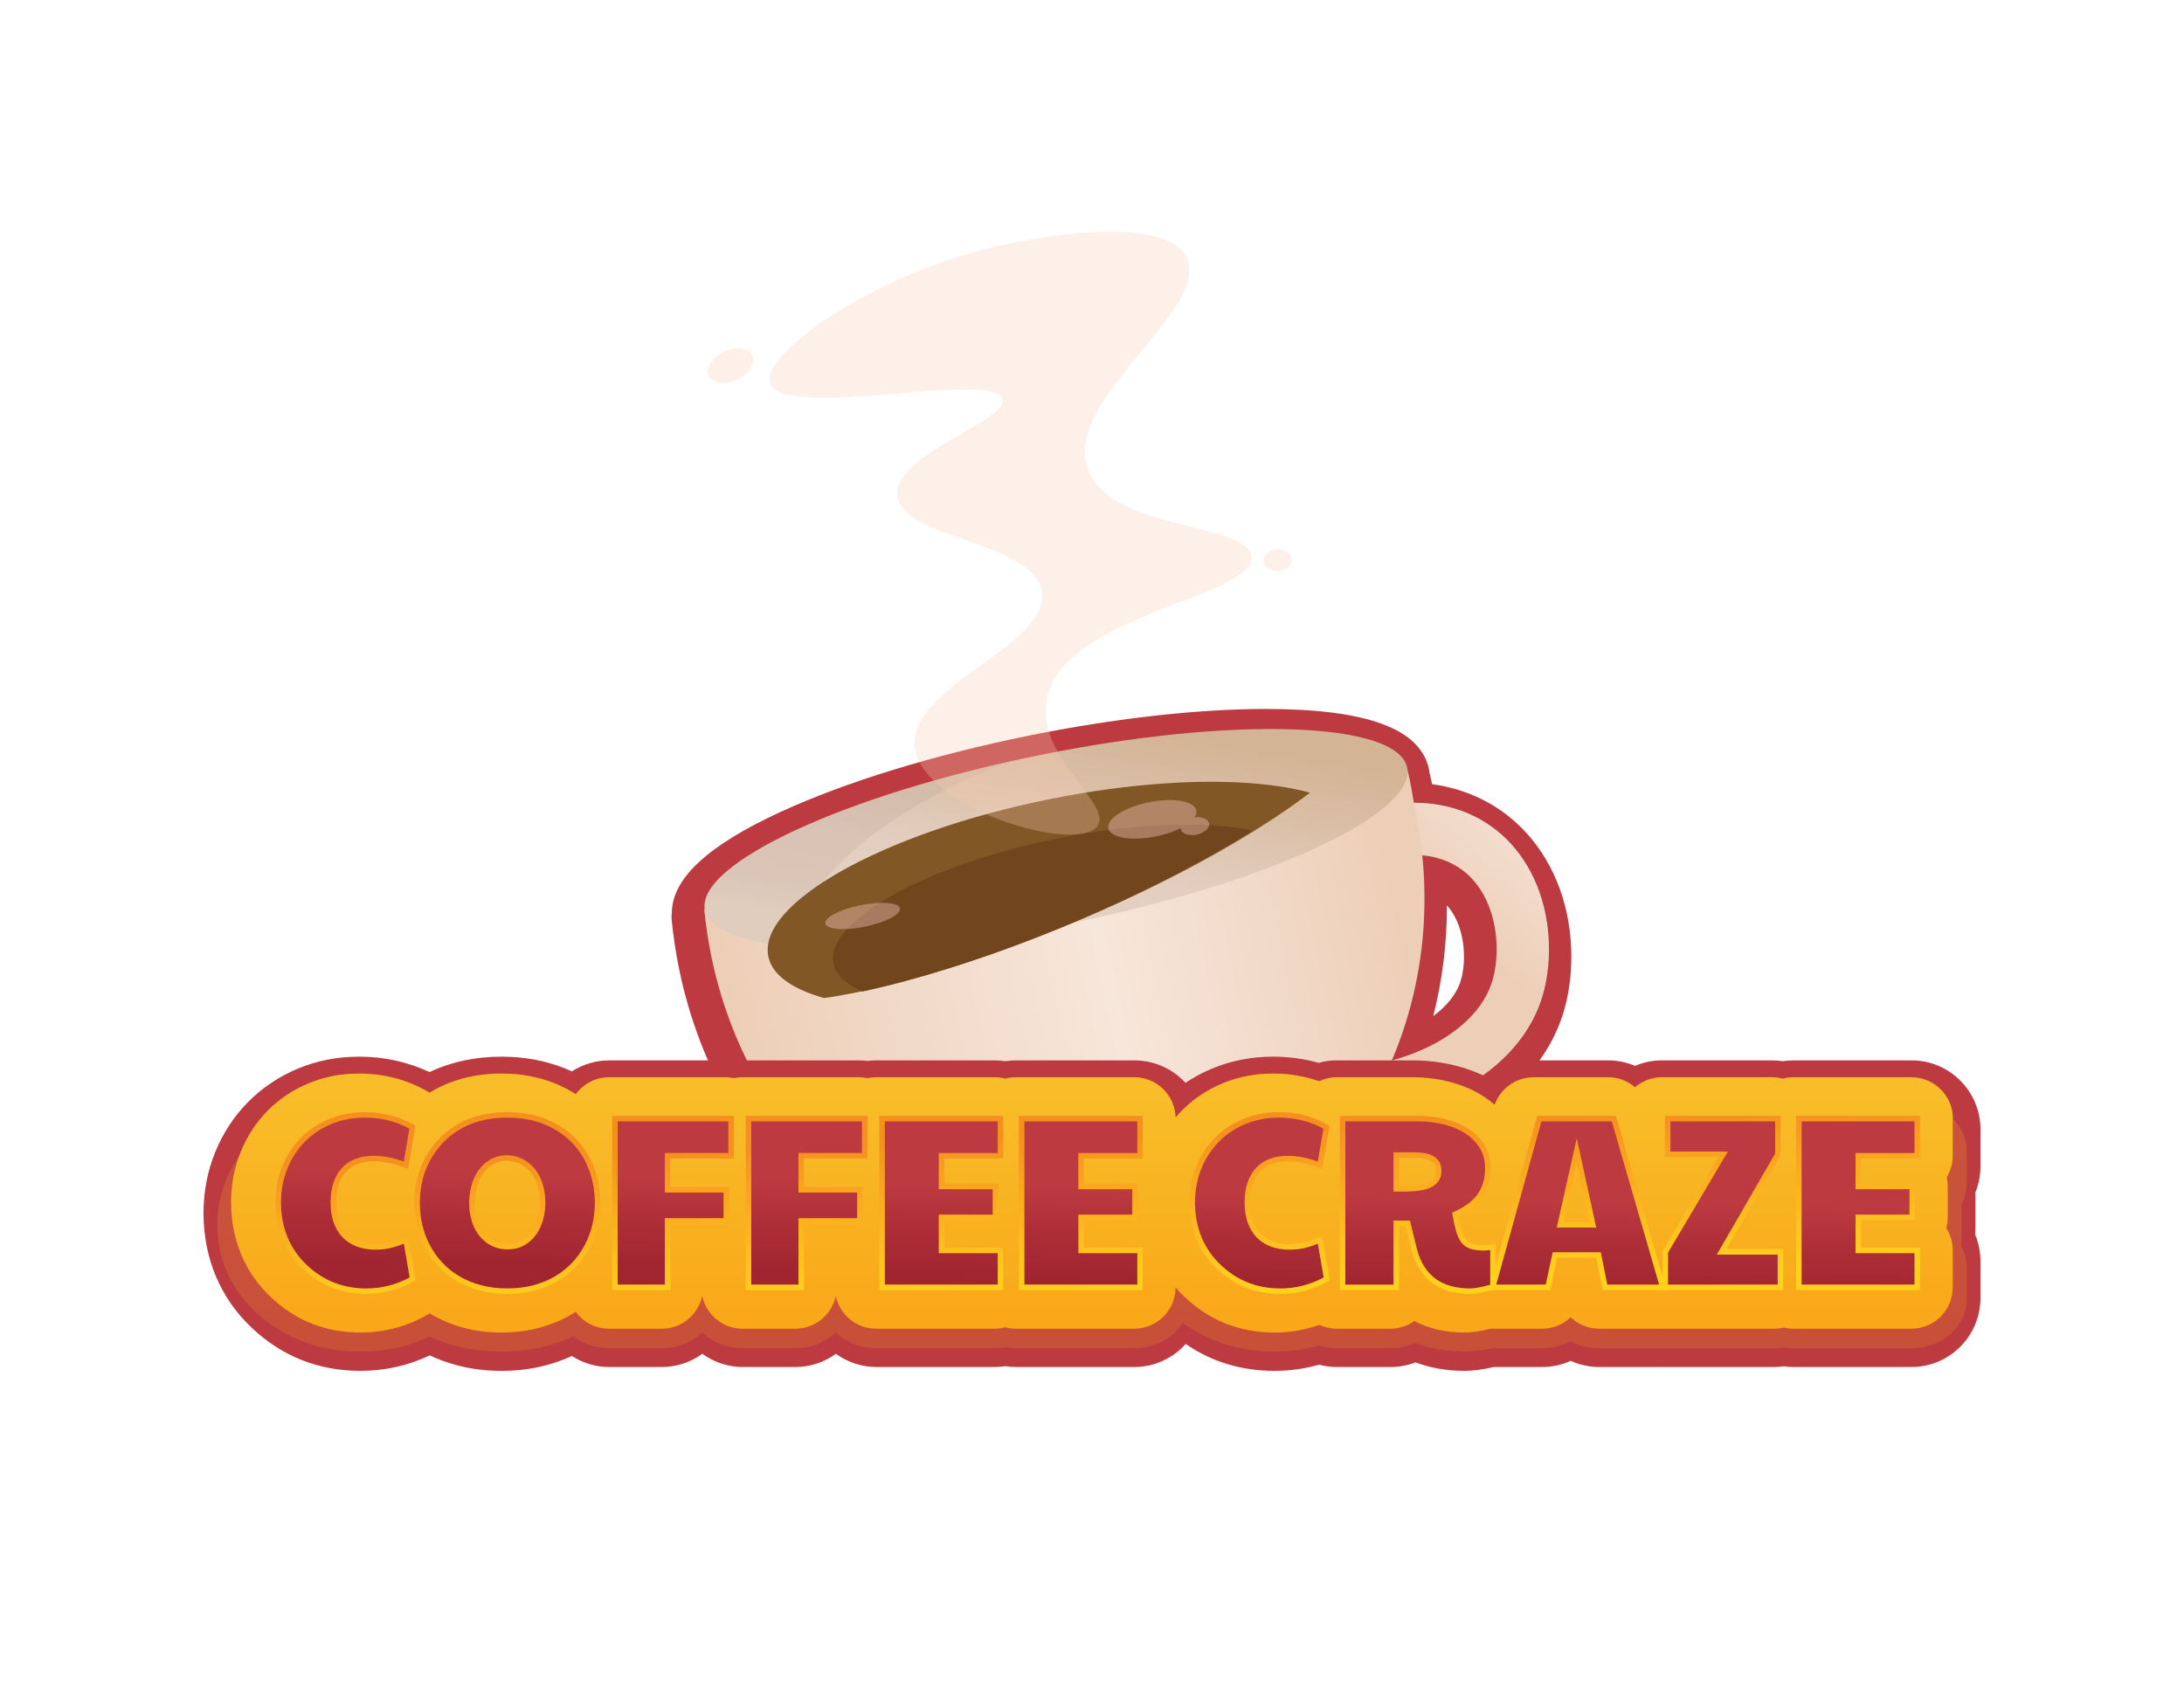 <?xml version="1.0" encoding="utf-8"?>
<!-- Generator: Adobe Illustrator 23.0.1, SVG Export Plug-In . SVG Version: 6.00 Build 0)  -->
<svg version="1.1" id="Layer_1" xmlns="http://www.w3.org/2000/svg" xmlns:xlink="http://www.w3.org/1999/xlink" x="0px" y="0px"
	 viewBox="0 0 792 612" style="enable-background:new 0 0 792 612;" xml:space="preserve">
<style type="text/css">
	.st0{fill:#BD3A40;}
	.st1{fill:url(#SVGID_1_);}
	.st2{fill:url(#SVGID_2_);}
	.st3{fill:url(#SVGID_3_);}
	.st4{opacity:0.3;fill:#BFA79B;}
	.st5{clip-path:url(#SVGID_5_);fill:#825726;}
	.st6{clip-path:url(#SVGID_5_);fill:#72461C;}
	.st7{opacity:0.4;clip-path:url(#SVGID_5_);fill:#FBCCC5;}
	.st8{opacity:0.3;fill:#F9CCB3;}
	.st9{opacity:0.2;fill:url(#SVGID_6_);}
	.st10{fill:url(#SVGID_7_);}
	.st11{fill:url(#SVGID_8_);}
	.st12{fill:url(#SVGID_9_);}
	.st13{fill:url(#SVGID_10_);}
	.st14{fill:url(#SVGID_11_);}
	.st15{fill:url(#SVGID_12_);}
	.st16{fill:url(#SVGID_13_);}
	.st17{fill:url(#SVGID_14_);}
	.st18{fill:url(#SVGID_15_);}
	.st19{fill:url(#SVGID_16_);}
	.st20{fill:url(#SVGID_17_);}
	.st21{fill:url(#SVGID_18_);}
	.st22{fill:url(#SVGID_19_);}
	.st23{fill:url(#SVGID_20_);}
	.st24{fill:url(#SVGID_21_);}
	.st25{fill:url(#SVGID_22_);}
	.st26{fill:url(#SVGID_23_);}
	.st27{fill:url(#SVGID_24_);}
	.st28{fill:url(#SVGID_25_);}
	.st29{fill:url(#SVGID_26_);}
	.st30{fill:url(#SVGID_27_);}
	.st31{fill:url(#SVGID_28_);}
	.st32{fill:url(#SVGID_29_);}
</style>
<g>
	<path class="st0" d="M388.47,475.89c-67.53,0-127.32-52.29-142.16-124.33c-1.18-5.72-2.16-12.15-2.75-18.08
		c-0.08-0.86-0.06-1.71,0.07-2.53c0.1-12.4,13.01-24.37,39.29-36.49c23.53-10.85,55.51-20.69,90.04-27.7
		c30.85-6.26,61.36-9.7,85.93-9.7c36.93,0,56.34,7.21,59.35,22.04c0.01,0.04,0.02,0.08,0.02,0.12c0.08,0.44,0.15,0.86,0.2,1.27
		c0.33,1.29,0.61,2.57,0.87,3.85c7.22,0.96,14.14,3.23,20.35,6.68c13.76,7.66,23.68,21.03,27.91,37.65
		c3.35,13.15,2.91,28.15-1.17,40.14c-6.6,19.39-23.33,34.89-47.11,43.62c-6.93,2.54-14.37,4.44-22.19,5.68
		c-20.12,28.77-49.24,48.27-82.44,55.11C406.05,474.99,397.24,475.89,388.47,475.89C388.47,475.89,388.47,475.89,388.47,475.89z
		 M524.71,328.29c0.02,13.64-1.65,27.16-4.97,40.18c4.86-3.65,8.28-7.86,9.76-12.23C532.17,348.4,531.25,335.44,524.71,328.29z"/>
	<g>
		<linearGradient id="SVGID_1_" gradientUnits="userSpaceOnUse" x1="521.621" y1="331.543" x2="594.435" y2="250.72">
			<stop  offset="3.198754e-03" style="stop-color:#EDCFB8"/>
			<stop  offset="0.56" style="stop-color:#F7E6DB"/>
			<stop  offset="1" style="stop-color:#EDCFB8"/>
		</linearGradient>
		<path class="st1" d="M477.19,407.04c-10.21,0-20.77-1.12-31.33-3.37l3.96-18.58c22.11,4.71,43.9,3.79,61.35-2.62
			c15.18-5.57,25.99-14.95,29.66-25.74c4.28-12.57,2.01-34.53-13.38-43.09c-13.5-7.51-32.24-3.04-44.55,10.62l-14.12-12.71
			c18.18-20.19,46.74-26.29,67.91-14.51c11.33,6.3,19.53,17.45,23.08,31.38c2.89,11.34,2.53,24.21-0.95,34.44
			c-5.61,16.49-20.21,29.79-41.1,37.46C505.53,404.78,491.71,407.04,477.19,407.04z"/>
		<linearGradient id="SVGID_2_" gradientUnits="userSpaceOnUse" x1="272.606" y1="408.232" x2="513.171" y2="358.072">
			<stop  offset="3.198754e-03" style="stop-color:#EDCFB8"/>
			<stop  offset="0.56" style="stop-color:#F7E6DB"/>
			<stop  offset="1" style="stop-color:#EDCFB8"/>
		</linearGradient>
		<path class="st2" d="M255.38,329.77c0.54,5.46,1.45,11.54,2.58,17.05c15.95,77.42,86.04,128.4,156.56,113.88
			s114.75-89.07,98.8-166.49c-1.13-5.51-1.72-11.2-3.39-16.42L255.38,329.77z"/>
		<linearGradient id="SVGID_3_" gradientUnits="userSpaceOnUse" x1="389.989" y1="260.815" x2="376.252" y2="345.783">
			<stop  offset="0" style="stop-color:#D3B494"/>
			<stop  offset="0.636" style="stop-color:#E3CEC0"/>
			<stop  offset="0.846" style="stop-color:#E5D1C2"/>
			<stop  offset="0.971" style="stop-color:#ECD9CA"/>
			<stop  offset="1" style="stop-color:#EFDDCD"/>
		</linearGradient>
		<path class="st3" d="M510.3,278.36c-3.4-16.76-63.16-18.79-133.49-4.52s-124.57,39.42-121.17,56.18
			c3.4,16.76,63.16,18.79,133.49,4.52S513.71,295.12,510.3,278.36z"/>
		<path class="st4" d="M255.64,329.97c1.41,6.97,12.57,11.39,30.17,13.15c6.99-26.39,39.15-52.52,83.53-67.76
			C302.68,289.84,252.36,313.8,255.64,329.97z"/>
		<g>
			<defs>
				
					<ellipse id="SVGID_4_" transform="matrix(0.98 -0.199 0.199 0.98 -52.834 82.218)" cx="382.98" cy="304.19" rx="129.92" ry="30.97"/>
			</defs>
			<clipPath id="SVGID_5_">
				<use xlink:href="#SVGID_4_"  style="overflow:visible;"/>
			</clipPath>
			
				<ellipse transform="matrix(0.98 -0.199 0.199 0.98 -56.849 83.461)" class="st5" cx="387.16" cy="324.8" rx="110.8" ry="35.57"/>
			
				<ellipse transform="matrix(0.98 -0.199 0.199 0.98 -58.236 83.891)" class="st6" cx="388.6" cy="331.92" rx="88.16" ry="28.3"/>
			
				<ellipse transform="matrix(0.98 -0.199 0.199 0.98 -59.802 68.821)" class="st7" cx="312.78" cy="332.19" rx="13.8" ry="3.98"/>
			<path class="st7" d="M438.42,298.51c0.35,1.72-1.66,3.57-4.49,4.14c-2.82,0.57-5.4-0.35-5.75-2.07c-0.02-0.1-0.03-0.2-0.03-0.3
				c-2.46,1.24-5.57,2.32-9.02,3.02c-8.81,1.79-16.52,0.46-17.21-2.97c-0.69-3.42,5.89-7.65,14.7-9.44
				c8.81-1.79,16.52-0.45,17.21,2.97c0.16,0.8-0.07,1.65-0.65,2.5C435.81,295.99,438.1,296.9,438.42,298.51z"/>
		</g>
		<path class="st8" d="M398.03,299.43c-7.23,10.45-64.18-6.29-66.31-28.87c-2.08-22.09,49.56-36.57,46.03-56.19
			c-3.3-18.38-50.99-18.84-52.38-34.71c-1.32-15.01,40.25-27.04,38.25-34.97c-2.71-10.71-79.35,7.86-84.26-5.58
			c-3.93-10.76,38.61-40.87,86.43-50.78c5.39-1.12,56.24-11.66,64.5,5.05c9.27,18.75-45.18,51.26-35.81,76.79
			c8.25,22.47,58.47,19.19,59.35,31.79c1.03,14.78-67.94,20.54-74.22,51.33C375.29,274.37,403.56,291.44,398.03,299.43z"/>
		<ellipse class="st8" cx="463.35" cy="203.11" rx="5.11" ry="3.95"/>
		
			<ellipse transform="matrix(0.897 -0.442 0.442 0.897 -31.37 130.634)" class="st8" cx="264.97" cy="132.71" rx="8.8" ry="5.58"/>
	</g>
	<g>
		<path class="st0" d="M531.12,497.06c-6.41,0-12.38-1.03-17.81-3.08c-2.86,1.11-5.92,1.69-9.05,1.69H484.8
			c-2.2,0-4.36-0.29-6.46-0.85c-5.22,1.49-10.64,2.24-16.17,2.24c-12.01,0-22.8-3.28-32.19-9.75c-4.58,5.13-11.24,8.36-18.64,8.36
			h-42.94c-1.27,0-2.56-0.1-3.84-0.31c-1.28,0.2-2.57,0.31-3.84,0.31h-42.94c-5.4,0-10.5-1.77-14.66-4.79
			c-4.16,3.03-9.26,4.79-14.66,4.79h-19.12c-5.4,0-10.5-1.77-14.66-4.79c-4.16,3.03-9.26,4.79-14.66,4.79h-19.12
			c-4.83,0-9.52-1.42-13.51-3.99c-2.94,1.35-6.05,2.46-9.28,3.33c-5.06,1.36-10.51,2.05-16.19,2.05c-5.78,0-11.3-0.7-16.41-2.08
			c-3.38-0.91-6.61-2.09-9.67-3.53c-7.83,3.72-16.26,5.61-25.15,5.61c-15.16,0-28.37-5.22-39.28-15.51
			c-11.37-10.65-17.47-24.94-17.62-41.29l0-0.23c0-7.87,1.43-15.35,4.24-22.25c2.84-6.97,6.89-13.13,12.04-18.3
			c5.14-5.17,11.24-9.23,18.13-12.08c6.85-2.83,14.24-4.26,21.97-4.26c9.11,0,17.7,1.88,25.59,5.59c7.84-3.71,16.61-5.59,26.16-5.59
			c8.15,0,15.81,1.41,22.78,4.19c0.9,0.36,1.79,0.74,2.68,1.15c3.99-2.57,8.68-3.99,13.51-3.99h42.15c1.05,0,2.1,0.07,3.15,0.2
			c1.05-0.13,2.1-0.2,3.15-0.2h42.15c1.05,0,2.1,0.07,3.15,0.2c1.05-0.13,2.1-0.2,3.15-0.2h42.94c1.27,0,2.56,0.1,3.84,0.31
			c1.28-0.2,2.57-0.31,3.84-0.31h42.94c7.37,0,13.96,3.12,18.52,8.14c3.06-2.04,6.33-3.79,9.81-5.23
			c6.85-2.83,14.24-4.26,21.97-4.26c5.68,0,11.22,0.75,16.53,2.24c2.15-0.6,4.36-0.9,6.62-0.9H512c5.62,0,11.06,0.67,16.17,1.98
			c4.07,1.05,7.88,2.49,11.39,4.32c4.48-3.97,10.34-6.3,16.58-6.3h27.03c3.37,0,6.69,0.69,9.75,1.99c3.06-1.3,6.38-1.99,9.75-1.99
			h39.98c1.26,0,2.53,0.1,3.8,0.3c1.27-0.2,2.54-0.3,3.8-0.3h42.94c13.79,0,25,11.21,25,25v13.47c0,3.28-0.64,6.51-1.88,9.51
			c0.03,0.54,0.05,1.08,0.05,1.62v11.21c0,0.78-0.04,1.57-0.11,2.34c1.27,3.04,1.93,6.31,1.93,9.65v13.38c0,13.79-11.21,25-25,25
			h-42.94c-1.11,0-2.22-0.08-3.34-0.23c-1.12,0.15-2.24,0.23-3.34,0.23h-41.76c-0.15,0-0.31,0-0.46-0.01
			c-0.15,0.01-0.29,0.01-0.44,0.01h-20.95c-3.62,0-7.13-0.77-10.34-2.23c-3.21,1.46-6.73,2.23-10.34,2.23h-17.54
			C537.61,496.62,534.21,497.06,531.12,497.06z"/>
		<linearGradient id="SVGID_6_" gradientUnits="userSpaceOnUse" x1="396" y1="406.408" x2="396" y2="482.785">
			<stop  offset="5.547496e-03" style="stop-color:#F8BD28"/>
			<stop  offset="1" style="stop-color:#F9A81A"/>
		</linearGradient>
		<path class="st9" d="M531.12,490.06c-6.54,0-12.55-1.04-17.89-3.09c-2.77,1.23-5.82,1.86-8.96,1.86H484.8
			c-2.21,0-4.37-0.32-6.45-0.95c-5.2,1.44-10.63,2.17-16.19,2.17c-12.66,0-23.83-3.51-33.26-10.44c-3.4,5.48-10,9.22-17.57,9.22
			h-42.94c-1.27,0-2.55-0.11-3.84-0.34c-1.29,0.23-2.57,0.34-3.84,0.34h-42.94c-5.69,0-10.96-2.16-14.66-5.67
			c-3.7,3.51-8.97,5.67-14.66,5.67h-19.12c-5.69,0-10.96-2.16-14.66-5.67c-3.7,3.51-8.97,5.67-14.66,5.67h-19.12
			c-4.79,0-9.4-1.54-12.99-4.25c-3.44,1.61-7.16,2.89-11.09,3.82c-4.64,1.1-9.65,1.66-14.89,1.66c-5.34,0-10.42-0.57-15.1-1.68
			c-3.9-0.93-7.58-2.2-10.98-3.78c-7.75,3.63-16.19,5.47-25.14,5.47c-13.84,0-25.9-4.19-35.85-12.47
			c-10.36-8.56-15.92-20.05-16.05-33.23l0-0.16c0-6.36,1.3-12.4,3.87-17.95c2.59-5.6,6.27-10.55,10.95-14.69
			c4.67-4.14,10.22-7.4,16.49-9.68c6.24-2.27,12.99-3.42,20.06-3.42c9.2,0,17.8,1.83,25.6,5.45c7.69-3.62,16.47-5.45,26.15-5.45
			c7.51,0,14.55,1.14,20.93,3.38c1.72,0.61,3.41,1.29,5.05,2.06c3.59-2.71,8.21-4.25,12.99-4.25h42.15c1.04,0,2.1,0.07,3.15,0.22
			c1.05-0.15,2.1-0.22,3.15-0.22h42.15c1.04,0,2.1,0.07,3.15,0.22c1.05-0.15,2.1-0.22,3.15-0.22h42.94c1.27,0,2.55,0.11,3.84,0.34
			c1.29-0.23,2.57-0.34,3.84-0.34h42.94c7.52,0,14.03,3.58,17.44,8.96c3.82-2.76,8.11-5.02,12.8-6.72
			c6.24-2.27,12.99-3.42,20.06-3.42c5.72,0,11.29,0.73,16.58,2.18c2.12-0.66,4.32-0.99,6.58-0.99H512c5.2,0,10.22,0.54,14.93,1.61
			c4.99,1.13,9.54,2.84,13.54,5.08c3.73-4.14,9.46-6.69,15.67-6.69h27.03c3.43,0,6.79,0.78,9.75,2.24c2.96-1.46,6.32-2.24,9.75-2.24
			h39.98c1.25,0,2.52,0.11,3.8,0.33c1.27-0.22,2.54-0.33,3.8-0.33h42.94c11.03,0,20,7.91,20,17.63v11.87c0,2.66-0.68,5.27-1.97,7.64
			c0.1,0.72,0.15,1.44,0.15,2.16v9.88c0,0.93-0.08,1.85-0.24,2.76c1.36,2.42,2.07,5.09,2.07,7.81v11.8c0,9.72-8.97,17.63-20,17.63
			h-42.94c-1.1,0-2.22-0.09-3.34-0.26c-1.12,0.17-2.24,0.26-3.34,0.26h-41.76c-0.16,0-0.31-0.01-0.47-0.01
			c-0.15,0.01-0.29,0.01-0.44,0.01h-20.95c-3.69,0-7.25-0.88-10.34-2.54c-3.09,1.65-6.65,2.54-10.34,2.54h-18.11
			C537.16,489.67,533.96,490.06,531.12,490.06z"/>
		<linearGradient id="SVGID_7_" gradientUnits="userSpaceOnUse" x1="396" y1="397.399" x2="396" y2="475.713">
			<stop  offset="5.547496e-03" style="stop-color:#F8BD28"/>
			<stop  offset="1" style="stop-color:#F9A81A"/>
		</linearGradient>
		<path class="st10" d="M708.19,405.6c0-8.28-6.72-15-15-15h-42.94c-1.31,0-2.58,0.19-3.8,0.5c-1.21-0.32-2.48-0.5-3.8-0.5h-39.98
			c-3.72,0-7.13,1.37-9.75,3.61c-2.65-2.27-6.08-3.61-9.75-3.61h-27.03c-6.39,0-12.02,4.04-14.13,9.98
			c-1.15-1.01-2.37-1.96-3.69-2.83c-3.68-2.43-7.93-4.28-12.64-5.49c-4.3-1.11-8.91-1.67-13.69-1.67h-27.2
			c-2.29,0-4.45,0.53-6.39,1.45c-5.27-1.84-10.87-2.79-16.76-2.79c-6.41,0-12.52,1.18-18.15,3.5c-5.66,2.33-10.66,5.66-14.86,9.89
			c-0.81,0.81-1.57,1.66-2.31,2.53c-0.23-8.09-6.84-14.58-14.98-14.58h-42.94c-1.33,0-2.61,0.19-3.84,0.51
			c-1.23-0.32-2.51-0.51-3.84-0.51h-42.94c-1.08,0-2.13,0.12-3.15,0.34c-1.01-0.22-2.07-0.34-3.15-0.34h-42.15
			c-1.08,0-2.13,0.12-3.15,0.34c-1.01-0.22-2.07-0.34-3.15-0.34h-42.15c-4.96,0-9.34,2.42-12.07,6.13
			c-2.43-1.54-5.04-2.88-7.82-3.99c-5.79-2.31-12.21-3.48-19.08-3.48c-9.85,0-18.71,2.37-26.15,6.95c-0.29-0.19-0.58-0.37-0.88-0.55
			c-7.45-4.25-15.77-6.4-24.72-6.4c-6.41,0-12.52,1.18-18.15,3.5c-5.66,2.34-10.66,5.66-14.86,9.89c-4.21,4.23-7.53,9.28-9.86,15.02
			c-2.32,5.7-3.5,11.92-3.5,18.48c0,0.05,0,0.09,0,0.14c0.12,13.55,5.15,25.36,14.48,34.11c8.99,8.48,19.89,12.78,32.41,12.78
			c8.73,0,16.93-2.18,24.37-6.49c0.26-0.15,0.51-0.31,0.75-0.48c0.13,0.08,0.26,0.17,0.39,0.25c3.6,2.14,7.6,3.82,11.91,4.98
			c4.26,1.15,8.91,1.74,13.8,1.74c4.8,0,9.38-0.57,13.6-1.71c4.27-1.15,8.26-2.8,11.85-4.93c0.49-0.29,0.95-0.61,1.42-0.91
			c2.73,3.73,7.13,6.16,12.1,6.16h19.12c7.2,0,13.21-5.08,14.66-11.85c1.45,6.77,7.46,11.85,14.66,11.85h19.12
			c7.2,0,13.21-5.08,14.66-11.85c1.45,6.77,7.46,11.85,14.66,11.85h42.94c1.33,0,2.61-0.19,3.84-0.51c1.23,0.32,2.51,0.51,3.84,0.51
			h42.94c8.27,0,14.97-6.69,15-14.95c1.06,1.23,2.2,2.42,3.41,3.56c8.99,8.48,19.89,12.78,32.41,12.78c5.69,0,11.16-0.95,16.34-2.79
			c1.92,0.89,4.04,1.4,6.29,1.4h19.47c3.25,0,6.25-1.03,8.71-2.78c5.17,2.74,11.29,4.17,18.15,4.17c2.57,0,5.56-0.44,9.44-1.39
			h18.71c3.96,0,7.63-1.55,10.34-4.14c2.71,2.58,6.38,4.14,10.34,4.14h20.95c0.14,0,0.28-0.02,0.42-0.02
			c0.16,0.01,0.32,0.02,0.48,0.02h41.76c1.15,0,2.27-0.14,3.34-0.39c1.08,0.25,2.19,0.39,3.34,0.39h42.94c8.28,0,15-6.72,15-15
			V453.4c0-2.97-0.86-5.73-2.35-8.06c0.34-1.25,0.52-2.57,0.52-3.94v-11.21c0-1.14-0.13-2.25-0.37-3.31
			c1.39-2.27,2.19-4.95,2.19-7.81V405.6z"/>
		<g>
			<linearGradient id="SVGID_8_" gradientUnits="userSpaceOnUse" x1="125.096" y1="456.823" x2="125.894" y2="424.111">
				<stop  offset="6.911580e-03" style="stop-color:#A12531"/>
				<stop  offset="0.515" style="stop-color:#AE2E37"/>
				<stop  offset="1" style="stop-color:#BD3A40"/>
			</linearGradient>
			<path class="st11" d="M136.18,452.1c1.01,0,1.96-0.05,2.82-0.15c0.87-0.1,1.73-0.25,2.59-0.46c0.85-0.2,1.73-0.46,2.63-0.78
				c0.9-0.32,1.9-0.7,3-1.13l2.43,14.12c-5.16,2.98-10.78,4.48-16.86,4.48c-8.6,0-15.98-2.9-22.12-8.69
				c-6.43-6.03-9.69-13.8-9.78-23.34c0-4.64,0.8-8.91,2.39-12.82c1.59-3.91,3.79-7.28,6.61-10.1c2.81-2.83,6.13-5.03,9.95-6.61
				s7.97-2.37,12.43-2.37c6.34,0,12.11,1.48,17.3,4.43l-2.35,13.82c-4.26-1.62-8.11-2.43-11.56-2.43c-4.84,0-8.51,1.4-11.02,4.19
				c-2.51,2.8-3.76,6.73-3.76,11.8c0,2.52,0.34,4.77,1.02,6.76c0.68,1.99,1.67,3.67,2.98,5.04c1.3,1.38,2.9,2.43,4.8,3.15
				C131.58,451.73,133.74,452.1,136.18,452.1z"/>
			<linearGradient id="SVGID_9_" gradientUnits="userSpaceOnUse" x1="183.433" y1="458.246" x2="184.231" y2="425.534">
				<stop  offset="6.911580e-03" style="stop-color:#A12531"/>
				<stop  offset="0.515" style="stop-color:#AE2E37"/>
				<stop  offset="1" style="stop-color:#BD3A40"/>
			</linearGradient>
			<path class="st12" d="M151.25,436.28c0-8.84,2.81-16.28,8.43-22.34c6-6.46,14.11-9.69,24.34-9.69c4.98,0,9.49,0.8,13.52,2.41
				c4.03,1.61,7.46,3.83,10.3,6.67c2.84,2.84,5.03,6.22,6.56,10.15c1.54,3.93,2.3,8.19,2.3,12.8c0,2.78-0.32,5.5-0.96,8.17
				c-0.64,2.67-1.59,5.18-2.85,7.54c-1.26,2.36-2.82,4.53-4.67,6.52c-1.85,1.98-3.99,3.69-6.41,5.13c-2.42,1.43-5.11,2.55-8.08,3.35
				c-2.97,0.8-6.21,1.2-9.71,1.2c-3.59,0-6.89-0.41-9.89-1.22c-3-0.81-5.71-1.94-8.15-3.39c-2.43-1.45-4.57-3.17-6.41-5.17
				c-1.84-2-3.38-4.18-4.61-6.54c-1.23-2.36-2.16-4.86-2.78-7.5C151.56,441.72,151.25,439.03,151.25,436.28z M184.01,452.01
				c2.29,0,4.24-0.48,5.84-1.46c1.61-0.97,2.93-2.22,3.96-3.74c1.03-1.52,1.78-3.22,2.26-5.11c0.48-1.88,0.72-3.72,0.72-5.52
				c0-2.35-0.3-4.5-0.89-6.45c-0.59-1.96-1.45-3.65-2.56-5.08c-1.12-1.43-2.46-2.57-4.04-3.41c-1.58-0.84-3.34-1.3-5.28-1.39
				c-2.32,0.06-4.29,0.58-5.91,1.56c-1.62,0.99-2.95,2.25-3.98,3.8s-1.78,3.29-2.26,5.21c-0.48,1.93-0.72,3.85-0.72,5.76
				c0,2.26,0.3,4.35,0.89,6.28c0.59,1.93,1.45,3.59,2.56,5c1.11,1.41,2.47,2.51,4.06,3.32C180.26,451.6,182.04,452.01,184.01,452.01
				z"/>
			<linearGradient id="SVGID_10_" gradientUnits="userSpaceOnUse" x1="242.905" y1="459.696" x2="243.703" y2="426.984">
				<stop  offset="6.911580e-03" style="stop-color:#A12531"/>
				<stop  offset="0.515" style="stop-color:#AE2E37"/>
				<stop  offset="1" style="stop-color:#BD3A40"/>
			</linearGradient>
			<path class="st13" d="M222.98,405.6h42.15v13.47H242.1v12.34h21.29v11.3H242.1v24.08h-19.12V405.6z"/>
			<linearGradient id="SVGID_11_" gradientUnits="userSpaceOnUse" x1="291.32" y1="460.877" x2="292.118" y2="428.165">
				<stop  offset="6.911580e-03" style="stop-color:#A12531"/>
				<stop  offset="0.515" style="stop-color:#AE2E37"/>
				<stop  offset="1" style="stop-color:#BD3A40"/>
			</linearGradient>
			<path class="st14" d="M271.43,405.6h42.15v13.47h-23.03v12.34h21.29v11.3h-21.29v24.08h-19.12V405.6z"/>
			<linearGradient id="SVGID_12_" gradientUnits="userSpaceOnUse" x1="340.708" y1="462.082" x2="341.505" y2="429.37">
				<stop  offset="6.911580e-03" style="stop-color:#A12531"/>
				<stop  offset="0.515" style="stop-color:#AE2E37"/>
				<stop  offset="1" style="stop-color:#BD3A40"/>
			</linearGradient>
			<path class="st15" d="M319.87,405.6h42.94v13.47h-21.38v11.12h19.56v11.21h-19.56v11.99h21.38v13.38h-42.94V405.6z"/>
			<linearGradient id="SVGID_13_" gradientUnits="userSpaceOnUse" x1="391.294" y1="463.316" x2="392.092" y2="430.603">
				<stop  offset="6.911580e-03" style="stop-color:#A12531"/>
				<stop  offset="0.515" style="stop-color:#AE2E37"/>
				<stop  offset="1" style="stop-color:#BD3A40"/>
			</linearGradient>
			<path class="st16" d="M370.49,405.6h42.94v13.47h-21.38v11.12h19.56v11.21h-19.56v11.99h21.38v13.38h-42.94V405.6z"/>
			<linearGradient id="SVGID_14_" gradientUnits="userSpaceOnUse" x1="456.358" y1="464.902" x2="457.155" y2="432.19">
				<stop  offset="6.911580e-03" style="stop-color:#A12531"/>
				<stop  offset="0.515" style="stop-color:#AE2E37"/>
				<stop  offset="1" style="stop-color:#BD3A40"/>
			</linearGradient>
			<path class="st17" d="M467.64,452.1c1.01,0,1.96-0.05,2.82-0.15c0.87-0.1,1.73-0.25,2.59-0.46c0.85-0.2,1.73-0.46,2.63-0.78
				c0.9-0.32,1.9-0.7,3-1.13l2.43,14.12c-5.16,2.98-10.78,4.48-16.86,4.48c-8.6,0-15.98-2.9-22.12-8.69
				c-6.43-6.03-9.69-13.8-9.78-23.34c0-4.64,0.8-8.91,2.39-12.82c1.59-3.91,3.79-7.28,6.61-10.1c2.81-2.83,6.13-5.03,9.95-6.61
				s7.97-2.37,12.43-2.37c6.34,0,12.11,1.48,17.3,4.43l-2.35,13.82c-4.26-1.62-8.11-2.43-11.56-2.43c-4.84,0-8.51,1.4-11.02,4.19
				c-2.51,2.8-3.76,6.73-3.76,11.8c0,2.52,0.34,4.77,1.02,6.76c0.68,1.99,1.67,3.67,2.98,5.04c1.3,1.38,2.9,2.43,4.8,3.15
				C463.04,451.73,465.2,452.1,467.64,452.1z"/>
			<linearGradient id="SVGID_15_" gradientUnits="userSpaceOnUse" x1="513.409" y1="466.294" x2="514.207" y2="433.582">
				<stop  offset="6.911580e-03" style="stop-color:#A12531"/>
				<stop  offset="0.515" style="stop-color:#AE2E37"/>
				<stop  offset="1" style="stop-color:#BD3A40"/>
			</linearGradient>
			<path class="st18" d="M541.41,466.61c-3.79,1.04-6.53,1.56-8.21,1.56c-10.75,0-17.5-4.9-20.25-14.69l-2.43-9.91h-4.17v23.21
				h-19.47V405.6h27.2c3.53,0,6.85,0.4,9.95,1.2s5.8,1.96,8.1,3.48c2.3,1.52,4.11,3.4,5.43,5.63c1.32,2.23,1.98,4.8,1.98,7.69
				c0,2.14-0.27,4.06-0.8,5.76c-0.54,1.7-1.31,3.22-2.32,4.56c-1.02,1.35-2.25,2.54-3.72,3.58s-3.12,1.97-4.97,2.78l0.39,2.13
				c0.09,0.49,0.17,0.91,0.26,1.26c0.09,0.35,0.16,0.64,0.22,0.87l0.48,1.87c0.35,1.1,0.75,2.04,1.2,2.8s1.02,1.39,1.72,1.87
				c0.7,0.48,1.56,0.83,2.59,1.04c1.03,0.22,2.28,0.33,3.76,0.33c0.23,0,0.6-0.03,1.11-0.09c0.51-0.06,1.17-0.14,1.98-0.26V466.61z
				 M521.73,424.46c0-1.13-0.24-2.06-0.72-2.8c-0.48-0.74-1.14-1.32-1.98-1.74c-0.84-0.42-1.83-0.71-2.96-0.87s-2.35-0.24-3.65-0.24
				h-6.08v12.25h3.39l2.87-0.13c1.13-0.09,2.24-0.24,3.32-0.46c1.09-0.22,2.06-0.56,2.93-1.04c0.87-0.48,1.56-1.11,2.09-1.91
				C521.47,426.72,521.73,425.7,521.73,424.46z"/>
			<linearGradient id="SVGID_16_" gradientUnits="userSpaceOnUse" x1="572.106" y1="467.726" x2="572.904" y2="435.013">
				<stop  offset="6.911580e-03" style="stop-color:#A12531"/>
				<stop  offset="0.515" style="stop-color:#AE2E37"/>
				<stop  offset="1" style="stop-color:#BD3A40"/>
			</linearGradient>
			<path class="st19" d="M558.22,405.6h27.03l17.73,61.19h-20.95l-2.35-11.73h-15.82l-2.52,11.73h-20.08L558.22,405.6z M577.6,444.1
				l-5.82-26.77l-6,26.77H577.6z"/>
			<linearGradient id="SVGID_17_" gradientUnits="userSpaceOnUse" x1="624.401" y1="469.001" x2="625.198" y2="436.289">
				<stop  offset="6.911580e-03" style="stop-color:#A12531"/>
				<stop  offset="0.515" style="stop-color:#AE2E37"/>
				<stop  offset="1" style="stop-color:#BD3A40"/>
			</linearGradient>
			<path class="st20" d="M603.89,453.92l20.95-35.37h-20.08V405.6h39.98v12.95l-20.42,35.37h21.34v12.86h-41.76V453.92z"/>
			<linearGradient id="SVGID_18_" gradientUnits="userSpaceOnUse" x1="672.968" y1="470.186" x2="673.766" y2="437.474">
				<stop  offset="6.911580e-03" style="stop-color:#A12531"/>
				<stop  offset="0.515" style="stop-color:#AE2E37"/>
				<stop  offset="1" style="stop-color:#BD3A40"/>
			</linearGradient>
			<path class="st21" d="M652.33,405.6h42.94v13.47h-21.38v11.12h19.56v11.21h-19.56v11.99h21.38v13.38h-42.94V405.6z"/>
		</g>
		<g>
			<linearGradient id="SVGID_19_" gradientUnits="userSpaceOnUse" x1="127.374" y1="480.007" x2="125.239" y2="421.289">
				<stop  offset="8.172328e-03" style="stop-color:#FFD11D"/>
				<stop  offset="0.258" style="stop-color:#FEC41E"/>
				<stop  offset="0.754" style="stop-color:#F8A21F"/>
				<stop  offset="1" style="stop-color:#F5901F"/>
			</linearGradient>
			<path class="st22" d="M132.79,469.17c-8.83,0-16.5-3.02-22.81-8.96c-6.61-6.19-10-14.28-10.09-24.05c0-4.75,0.83-9.19,2.46-13.21
				c1.64-4.02,3.93-7.53,6.82-10.43c2.89-2.91,6.35-5.2,10.28-6.82c3.93-1.62,8.24-2.45,12.81-2.45c6.49,0,12.47,1.54,17.79,4.56
				l0.61,0.35L148,423.87l-1.14-0.43c-4.13-1.57-7.9-2.37-11.2-2.37c-4.52,0-7.98,1.3-10.27,3.86c-2.33,2.59-3.5,6.34-3.5,11.13
				c0,2.4,0.33,4.56,0.97,6.43c0.63,1.84,1.56,3.41,2.76,4.68c1.19,1.26,2.69,2.24,4.43,2.9c1.77,0.68,3.84,1.02,6.14,1.02
				c0.98,0,1.89-0.05,2.71-0.15c0.83-0.1,1.66-0.24,2.47-0.44s1.67-0.45,2.52-0.75c0.89-0.32,1.88-0.69,2.97-1.12l1.14-0.45
				l2.76,16.02l-0.6,0.35C144.86,467.62,139.02,469.17,132.79,469.17z M132.27,405.25c-4.31,0-8.36,0.77-12.05,2.29
				c-3.69,1.52-6.92,3.67-9.62,6.39c-2.7,2.72-4.85,6.01-6.39,9.78c-1.54,3.77-2.32,7.96-2.32,12.44c0.08,9.19,3.27,16.8,9.46,22.61
				c5.92,5.59,13.13,8.42,21.44,8.42c5.64,0,10.94-1.35,15.76-4l-2.11-12.22c-0.67,0.26-1.3,0.49-1.89,0.7
				c-0.93,0.33-1.85,0.6-2.73,0.81c-0.89,0.21-1.8,0.37-2.7,0.48c-0.89,0.11-1.88,0.16-2.94,0.16c-2.54,0-4.85-0.39-6.85-1.15
				c-2.03-0.77-3.77-1.92-5.17-3.4c-1.4-1.47-2.47-3.29-3.2-5.4c-0.71-2.08-1.08-4.46-1.08-7.08c0-5.3,1.35-9.49,4.01-12.47
				c2.69-3,6.65-4.53,11.76-4.53c3.24,0,6.86,0.7,10.77,2.08l2.03-11.94C143.6,406.58,138.16,405.25,132.27,405.25z"/>
			<linearGradient id="SVGID_20_" gradientUnits="userSpaceOnUse" x1="185.485" y1="477.894" x2="183.35" y2="419.176">
				<stop  offset="8.172328e-03" style="stop-color:#FFD11D"/>
				<stop  offset="0.258" style="stop-color:#FEC41E"/>
				<stop  offset="0.754" style="stop-color:#F8A21F"/>
				<stop  offset="1" style="stop-color:#F5901F"/>
			</linearGradient>
			<path class="st23" d="M184.01,469.17c-3.66,0-7.08-0.42-10.15-1.25c-3.07-0.83-5.9-2.01-8.4-3.5c-2.5-1.49-4.74-3.29-6.63-5.35
				c-1.89-2.06-3.49-4.33-4.76-6.76c-1.26-2.42-2.23-5.02-2.87-7.73c-0.64-2.7-0.96-5.49-0.96-8.31c0-9.06,2.93-16.8,8.7-23.02
				c6.17-6.64,14.6-10.01,25.07-10.01c5.09,0,9.76,0.84,13.89,2.48c4.13,1.65,7.71,3.97,10.64,6.89c2.92,2.92,5.21,6.45,6.79,10.49
				c1.57,4.02,2.37,8.45,2.37,13.16c0,2.84-0.33,5.67-0.98,8.4c-0.65,2.74-1.64,5.35-2.94,7.78c-1.29,2.42-2.92,4.69-4.82,6.73
				c-1.91,2.04-4.14,3.83-6.63,5.31c-2.49,1.47-5.29,2.64-8.33,3.45C190.94,468.76,187.59,469.17,184.01,469.17z M184.01,405.25
				c-9.89,0-17.83,3.15-23.6,9.37c-5.42,5.83-8.16,13.12-8.16,21.66c0,2.67,0.31,5.31,0.91,7.85c0.6,2.55,1.51,4.99,2.69,7.26
				c1.18,2.27,2.68,4.4,4.46,6.33c1.77,1.92,3.85,3.6,6.19,4.99c2.34,1.4,5,2.5,7.9,3.28c2.9,0.79,6.14,1.18,9.63,1.18
				c3.4,0,6.58-0.39,9.45-1.16c2.86-0.77,5.5-1.86,7.83-3.24c2.33-1.38,4.41-3.05,6.19-4.95c1.79-1.91,3.31-4.04,4.52-6.31
				c1.21-2.27,2.14-4.73,2.76-7.3c0.62-2.58,0.93-5.25,0.93-7.94c0-4.46-0.75-8.64-2.23-12.43c-1.48-3.78-3.61-7.08-6.34-9.8
				c-2.73-2.73-6.08-4.9-9.96-6.45C193.27,406.04,188.84,405.25,184.01,405.25z M184.01,453.01c-2.12,0-4.07-0.45-5.8-1.33
				c-1.71-0.87-3.19-2.08-4.39-3.59c-1.19-1.5-2.11-3.29-2.74-5.33c-0.62-2.01-0.94-4.22-0.94-6.57c0-1.98,0.25-4,0.75-6
				c0.5-2.03,1.31-3.89,2.4-5.53c1.11-1.67,2.55-3.05,4.29-4.1c1.77-1.07,3.92-1.65,6.4-1.71c2.15,0.09,4.07,0.6,5.77,1.51
				c1.7,0.9,3.16,2.14,4.36,3.68c1.19,1.53,2.11,3.35,2.73,5.41c0.62,2.04,0.93,4.31,0.93,6.74c0,1.87-0.25,3.81-0.75,5.77
				c-0.5,1.99-1.31,3.81-2.4,5.42c-1.11,1.64-2.54,2.99-4.27,4.03C188.62,452.47,186.48,453.01,184.01,453.01z M183.97,420.85
				c-2.06,0.05-3.88,0.53-5.35,1.42c-1.49,0.9-2.72,2.08-3.66,3.5c-0.96,1.45-1.67,3.1-2.12,4.9c-0.46,1.84-0.69,3.7-0.69,5.52
				c0,2.15,0.28,4.16,0.85,5.98c0.55,1.8,1.36,3.37,2.39,4.67c1.02,1.29,2.28,2.31,3.73,3.05c1.44,0.74,3.09,1.11,4.89,1.11
				c2.1,0,3.89-0.44,5.33-1.31c1.48-0.89,2.7-2.05,3.64-3.44c0.96-1.42,1.67-3.03,2.12-4.79c0.46-1.8,0.69-3.57,0.69-5.27
				c0-2.24-0.29-4.31-0.85-6.16c-0.56-1.83-1.36-3.43-2.4-4.76c-1.02-1.31-2.27-2.37-3.72-3.14
				C187.38,421.36,185.75,420.93,183.97,420.85z"/>
			<linearGradient id="SVGID_21_" gradientUnits="userSpaceOnUse" x1="245.497" y1="475.711" x2="243.362" y2="416.994">
				<stop  offset="8.172328e-03" style="stop-color:#FFD11D"/>
				<stop  offset="0.258" style="stop-color:#FEC41E"/>
				<stop  offset="0.754" style="stop-color:#F8A21F"/>
				<stop  offset="1" style="stop-color:#F5901F"/>
			</linearGradient>
			<path class="st24" d="M243.1,467.78h-21.12V404.6h44.15v15.47H243.1v10.34h21.29v13.3H243.1V467.78z M223.98,465.78h17.12v-24.08
				h21.29v-9.3H241.1v-14.34h23.03V406.6h-40.15V465.78z"/>
			<linearGradient id="SVGID_22_" gradientUnits="userSpaceOnUse" x1="293.877" y1="473.952" x2="291.742" y2="415.235">
				<stop  offset="8.172328e-03" style="stop-color:#FFD11D"/>
				<stop  offset="0.258" style="stop-color:#FEC41E"/>
				<stop  offset="0.754" style="stop-color:#F8A21F"/>
				<stop  offset="1" style="stop-color:#F5901F"/>
			</linearGradient>
			<path class="st25" d="M291.55,467.78h-21.12V404.6h44.15v15.47h-23.03v10.34h21.29v13.3h-21.29V467.78z M272.43,465.78h17.12
				v-24.08h21.29v-9.3h-21.29v-14.34h23.03V406.6h-40.15V465.78z"/>
			<linearGradient id="SVGID_23_" gradientUnits="userSpaceOnUse" x1="342.648" y1="472.179" x2="340.513" y2="413.461">
				<stop  offset="8.172328e-03" style="stop-color:#FFD11D"/>
				<stop  offset="0.258" style="stop-color:#FEC41E"/>
				<stop  offset="0.754" style="stop-color:#F8A21F"/>
				<stop  offset="1" style="stop-color:#F5901F"/>
			</linearGradient>
			<path class="st26" d="M363.81,467.78h-44.94V404.6h44.94v15.47h-21.38v9.12h19.56v13.21h-19.56v9.99h21.38V467.78z
				 M320.87,465.78h40.94V454.4h-21.38v-13.99h19.56v-9.21h-19.56v-13.12h21.38V406.6h-40.94V465.78z"/>
			<linearGradient id="SVGID_24_" gradientUnits="userSpaceOnUse" x1="393.197" y1="470.341" x2="391.062" y2="411.623">
				<stop  offset="8.172328e-03" style="stop-color:#FFD11D"/>
				<stop  offset="0.258" style="stop-color:#FEC41E"/>
				<stop  offset="0.754" style="stop-color:#F8A21F"/>
				<stop  offset="1" style="stop-color:#F5901F"/>
			</linearGradient>
			<path class="st27" d="M414.42,467.78h-44.94V404.6h44.94v15.47h-21.38v9.12h19.56v13.21h-19.56v9.99h21.38V467.78z
				 M371.49,465.78h40.94V454.4h-21.38v-13.99h19.56v-9.21h-19.56v-13.12h21.38V406.6h-40.94V465.78z"/>
			<linearGradient id="SVGID_25_" gradientUnits="userSpaceOnUse" x1="458.394" y1="467.97" x2="456.259" y2="409.252">
				<stop  offset="8.172328e-03" style="stop-color:#FFD11D"/>
				<stop  offset="0.258" style="stop-color:#FEC41E"/>
				<stop  offset="0.754" style="stop-color:#F8A21F"/>
				<stop  offset="1" style="stop-color:#F5901F"/>
			</linearGradient>
			<path class="st28" d="M464.25,469.17c-8.83,0-16.5-3.02-22.81-8.96c-6.61-6.19-10-14.28-10.09-24.05c0-4.75,0.83-9.19,2.46-13.21
				c1.63-4.02,3.93-7.53,6.82-10.43c2.89-2.91,6.35-5.2,10.28-6.82c3.93-1.62,8.24-2.45,12.81-2.45c6.49,0,12.47,1.54,17.79,4.56
				l0.61,0.35l-2.67,15.71l-1.14-0.43c-4.13-1.57-7.9-2.37-11.21-2.37c-4.52,0-7.97,1.3-10.27,3.86c-2.33,2.59-3.5,6.34-3.5,11.13
				c0,2.4,0.33,4.56,0.97,6.43c0.63,1.84,1.56,3.41,2.76,4.68c1.2,1.26,2.69,2.24,4.43,2.9c1.77,0.68,3.84,1.02,6.14,1.02
				c0.98,0,1.89-0.05,2.71-0.15c0.83-0.1,1.66-0.24,2.47-0.44c0.82-0.19,1.67-0.45,2.53-0.75c0.89-0.32,1.88-0.69,2.97-1.12
				l1.14-0.45l2.76,16.02l-0.6,0.35C476.32,467.62,470.48,469.17,464.25,469.17z M463.73,405.25c-4.31,0-8.36,0.77-12.05,2.29
				c-3.68,1.52-6.92,3.67-9.62,6.39c-2.7,2.72-4.85,6.01-6.39,9.78c-1.54,3.77-2.32,7.96-2.32,12.44c0.08,9.19,3.27,16.8,9.46,22.61
				c5.92,5.59,13.13,8.42,21.44,8.42c5.64,0,10.94-1.35,15.76-4l-2.11-12.22c-0.67,0.26-1.3,0.49-1.89,0.7
				c-0.93,0.33-1.85,0.6-2.73,0.81c-0.89,0.21-1.8,0.37-2.7,0.48c-0.89,0.11-1.88,0.16-2.94,0.16c-2.54,0-4.85-0.39-6.85-1.15
				c-2.03-0.77-3.77-1.92-5.17-3.4c-1.4-1.47-2.47-3.29-3.2-5.4c-0.71-2.08-1.08-4.46-1.08-7.08c0-5.3,1.35-9.49,4.01-12.46
				c2.69-3,6.65-4.53,11.76-4.53c3.24,0,6.86,0.7,10.78,2.08l2.03-11.94C475.06,406.58,469.62,405.25,463.73,405.25z"/>
			<linearGradient id="SVGID_26_" gradientUnits="userSpaceOnUse" x1="514.384" y1="465.934" x2="512.249" y2="407.216">
				<stop  offset="8.172328e-03" style="stop-color:#FFD11D"/>
				<stop  offset="0.258" style="stop-color:#FEC41E"/>
				<stop  offset="0.754" style="stop-color:#F8A21F"/>
				<stop  offset="1" style="stop-color:#F5901F"/>
			</linearGradient>
			<path class="st29" d="M533.2,469.17c-11.2,0-18.34-5.19-21.21-15.42l-2.25-9.18h-2.39v23.21h-21.47V404.6h28.21
				c3.6,0,7.03,0.41,10.2,1.23c3.2,0.82,6.02,2.04,8.41,3.61c2.42,1.6,4.35,3.6,5.74,5.95c1.4,2.38,2.12,5.14,2.12,8.2
				c0,2.23-0.29,4.27-0.85,6.06c-0.57,1.8-1.4,3.43-2.48,4.86c-1.07,1.42-2.4,2.7-3.94,3.8c-1.32,0.94-2.81,1.8-4.43,2.56l0.25,1.36
				c0.08,0.47,0.17,0.87,0.25,1.2l0.69,2.73c0.31,0.97,0.68,1.85,1.09,2.54c0.37,0.64,0.85,1.16,1.42,1.55
				c0.58,0.4,1.33,0.7,2.23,0.89c0.95,0.2,2.15,0.3,3.55,0.3c0.21,0,0.54-0.03,0.99-0.08c0.5-0.06,1.15-0.14,1.95-0.26l1.14-0.16
				v16.43l-0.74,0.2C537.76,468.65,534.99,469.17,533.2,469.17z M505.34,442.58h5.96l2.62,10.67c2.63,9.36,8.94,13.93,19.28,13.93
				c1.48,0,3.9-0.45,7.21-1.33v-12.6c-0.33,0.04-0.61,0.08-0.86,0.11c-0.54,0.06-0.94,0.09-1.22,0.09c-1.54,0-2.88-0.12-3.97-0.35
				c-1.15-0.24-2.14-0.65-2.95-1.2c-0.81-0.56-1.49-1.29-2.01-2.19c-0.48-0.83-0.92-1.84-1.29-3.01l-0.71-2.79
				c-0.09-0.37-0.18-0.81-0.28-1.33l-0.53-2.9l0.73-0.32c1.78-0.78,3.39-1.68,4.79-2.68c1.37-0.98,2.55-2.11,3.5-3.37
				c0.94-1.25,1.67-2.68,2.17-4.26c0.5-1.59,0.76-3.43,0.76-5.46c0-2.7-0.62-5.12-1.84-7.18c-1.23-2.09-2.96-3.87-5.12-5.3
				c-2.2-1.45-4.82-2.58-7.8-3.34c-3-0.77-6.27-1.16-9.7-1.16h-26.21v59.19h17.47V442.58z M506.34,432.06h-1v-14.25h7.08
				c1.34,0,2.62,0.08,3.79,0.25c1.23,0.17,2.33,0.5,3.26,0.96c1,0.5,1.8,1.2,2.37,2.09c0.58,0.9,0.88,2.03,0.88,3.35
				c0,1.44-0.32,2.65-0.95,3.61c-0.61,0.93-1.43,1.69-2.44,2.24c-0.96,0.53-2.04,0.91-3.22,1.15c-1.11,0.22-2.27,0.38-3.44,0.47
				l-2.9,0.13L506.34,432.06z M507.34,430.06h2.39l2.82-0.13c1.06-0.08,2.14-0.23,3.17-0.44c0.98-0.2,1.87-0.51,2.65-0.94
				c0.73-0.4,1.3-0.92,1.73-1.58c0.41-0.63,0.62-1.47,0.62-2.52c0-0.93-0.19-1.69-0.56-2.26c-0.38-0.59-0.9-1.04-1.59-1.39
				c-0.74-0.37-1.63-0.63-2.65-0.77c-1.08-0.15-2.26-0.23-3.51-0.23h-5.08V430.06z"/>
			<linearGradient id="SVGID_27_" gradientUnits="userSpaceOnUse" x1="571.994" y1="463.839" x2="569.859" y2="405.122">
				<stop  offset="8.172328e-03" style="stop-color:#FFD11D"/>
				<stop  offset="0.258" style="stop-color:#FEC41E"/>
				<stop  offset="0.754" style="stop-color:#F8A21F"/>
				<stop  offset="1" style="stop-color:#F5901F"/>
			</linearGradient>
			<path class="st30" d="M604.31,467.78h-23.1l-2.35-11.73h-14.19l-2.52,11.73h-22.2l17.5-63.19H586l0.21,0.72L604.31,467.78z
				 M582.86,465.78h18.8L584.5,406.6h-25.52l-16.39,59.19h17.96l2.52-11.73h17.45L582.86,465.78z M578.85,445.1h-14.31l7.26-32.41
				L578.85,445.1z M567.03,443.1h9.33l-4.6-21.13L567.03,443.1z"/>
			<linearGradient id="SVGID_28_" gradientUnits="userSpaceOnUse" x1="625.245" y1="461.902" x2="623.11" y2="403.185">
				<stop  offset="8.172328e-03" style="stop-color:#FFD11D"/>
				<stop  offset="0.258" style="stop-color:#FEC41E"/>
				<stop  offset="0.754" style="stop-color:#F8A21F"/>
				<stop  offset="1" style="stop-color:#F5901F"/>
			</linearGradient>
			<path class="st31" d="M646.65,467.78h-43.76v-14.14l20.19-34.1h-19.32V404.6h41.98v14.22l-0.13,0.23l-19.56,33.87h20.6V467.78z
				 M604.89,465.78h39.76v-10.86h-22.07l21.16-36.64V406.6h-37.98v10.95h20.83l-21.7,36.65V465.78z"/>
			<linearGradient id="SVGID_29_" gradientUnits="userSpaceOnUse" x1="674.667" y1="460.105" x2="672.532" y2="401.388">
				<stop  offset="8.172328e-03" style="stop-color:#FFD11D"/>
				<stop  offset="0.258" style="stop-color:#FEC41E"/>
				<stop  offset="0.754" style="stop-color:#F8A21F"/>
				<stop  offset="1" style="stop-color:#F5901F"/>
			</linearGradient>
			<path class="st32" d="M696.26,467.78h-44.94V404.6h44.94v15.47h-21.38v9.12h19.56v13.21h-19.56v9.99h21.38V467.78z
				 M653.33,465.78h40.94V454.4h-21.38v-13.99h19.56v-9.21h-19.56v-13.12h21.38V406.6h-40.94V465.78z"/>
		</g>
	</g>
</g>
</svg>
